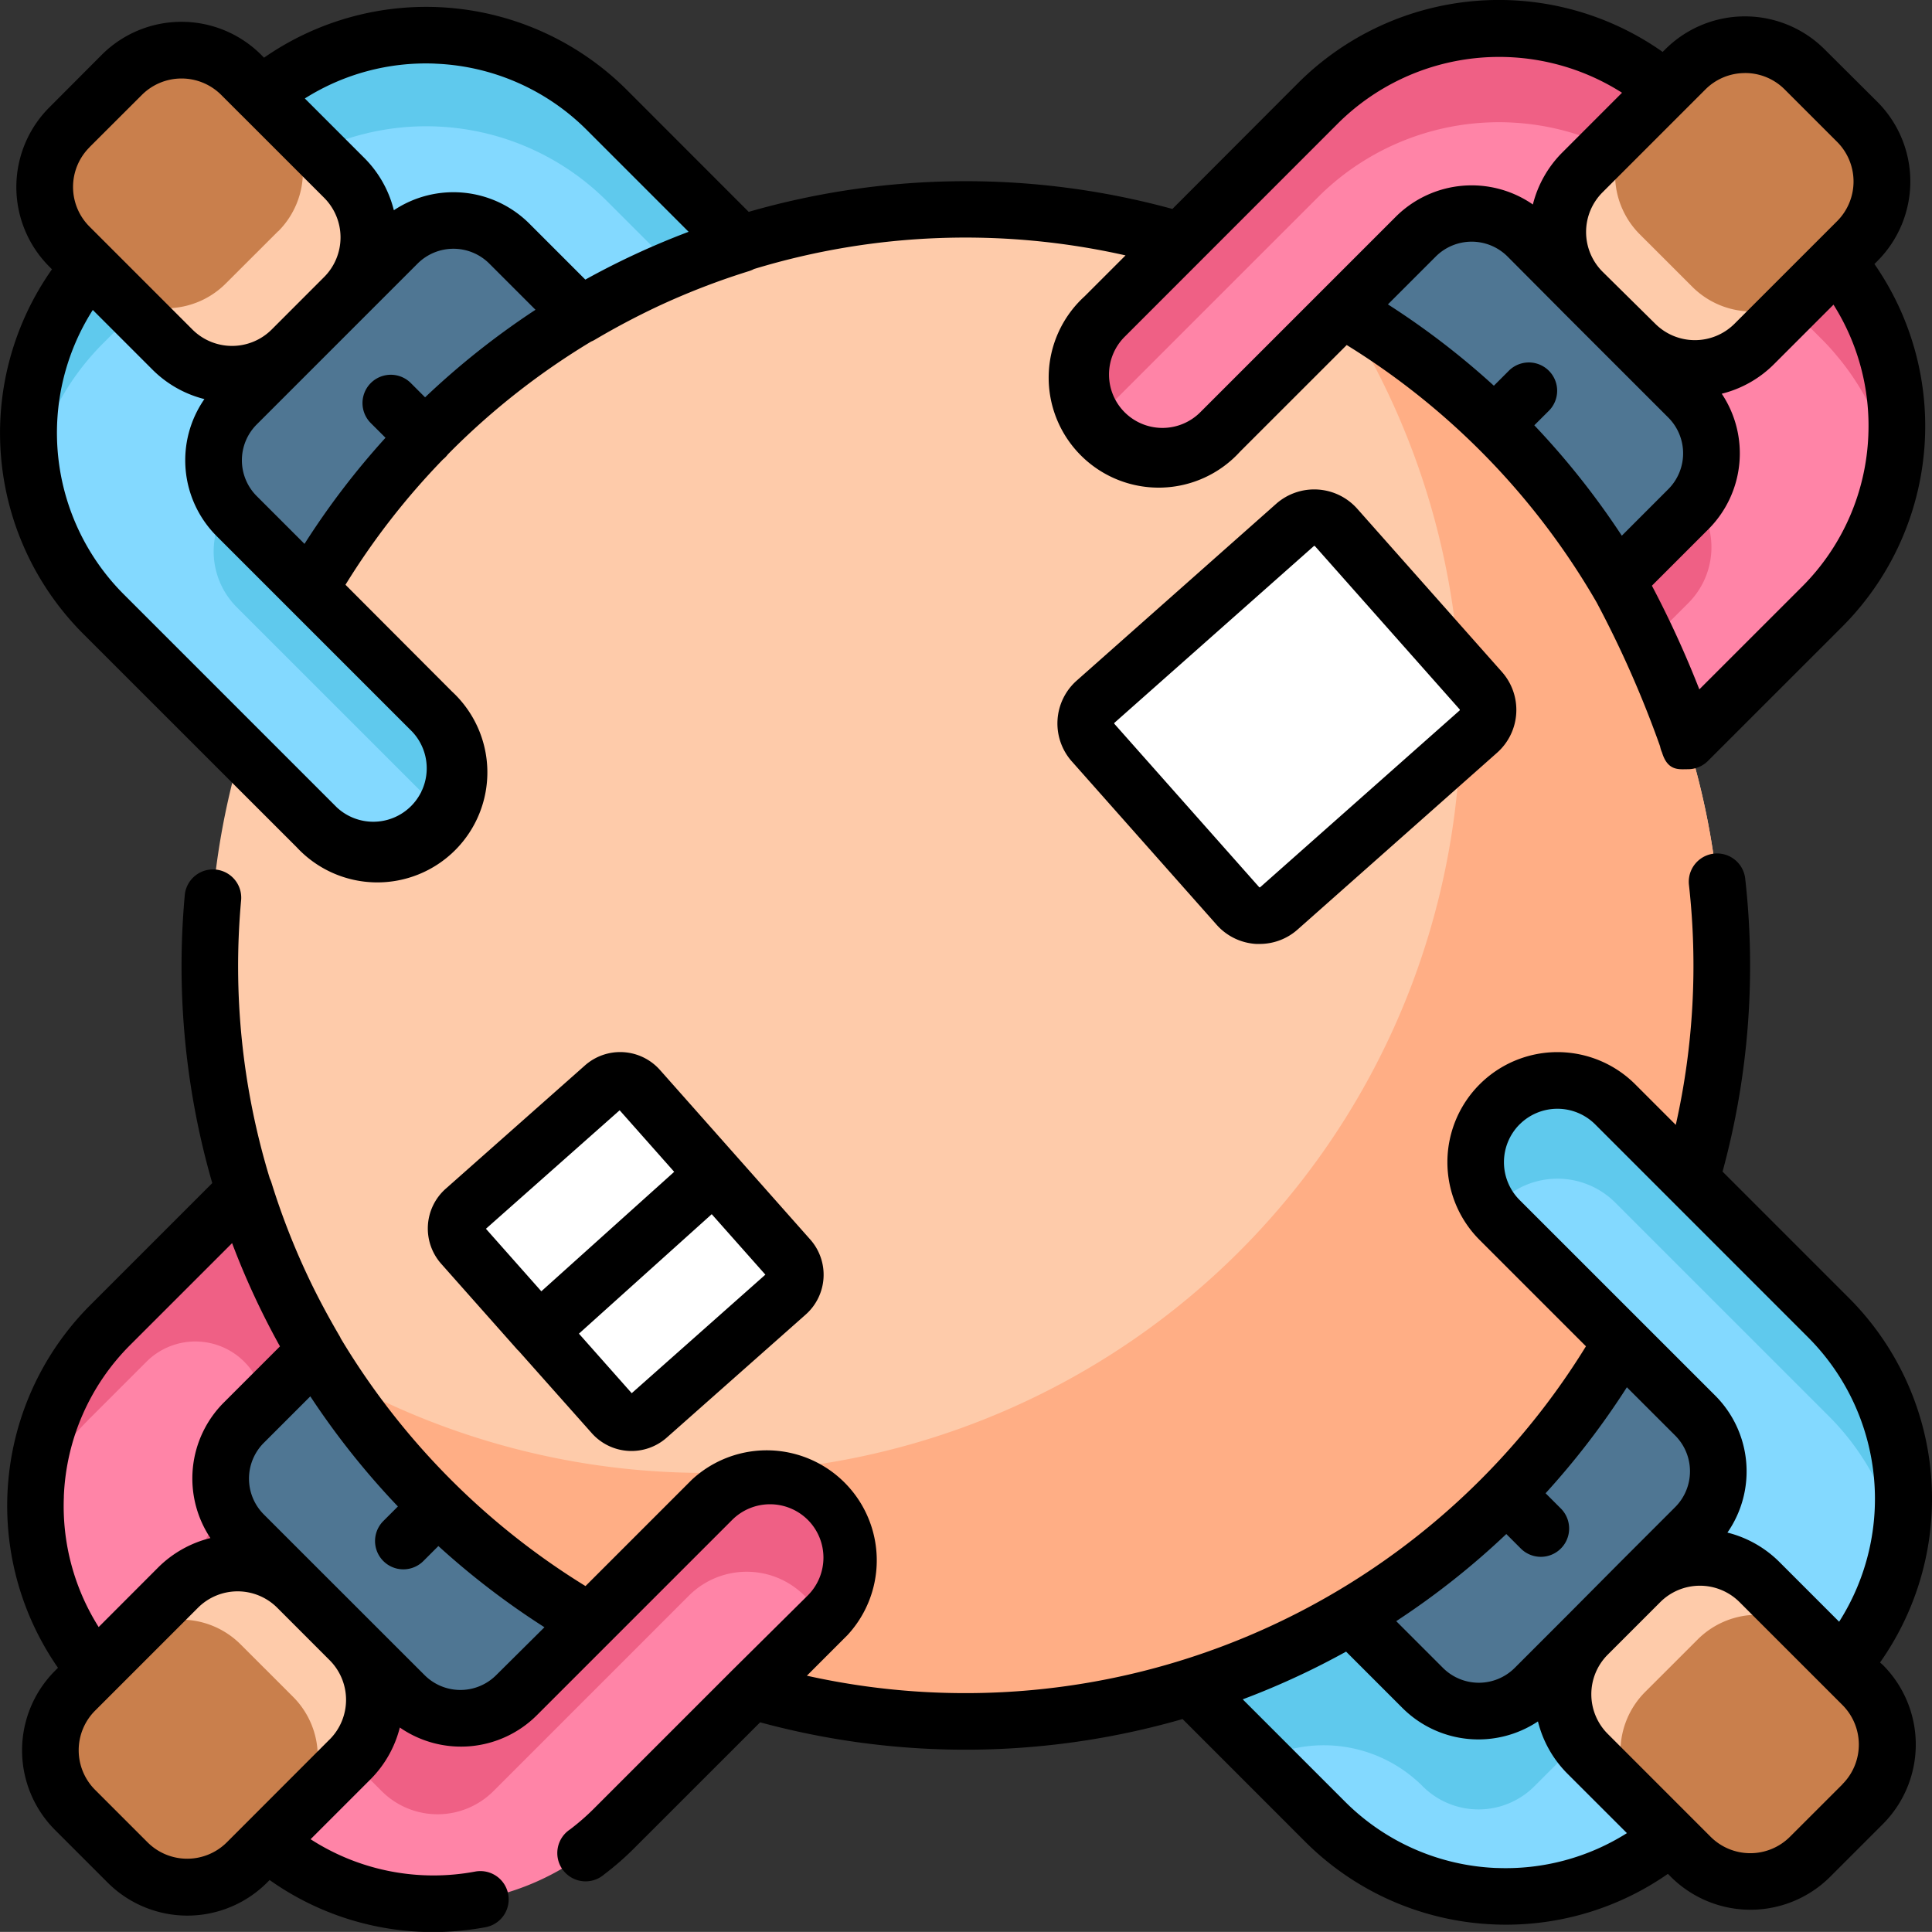 <svg xmlns="http://www.w3.org/2000/svg" width="47.249" height="47.246" viewBox="0 0 47.249 47.246">
  <rect x="0" y="0" width="47.249" height="47.246" fill="#333333" stroke="none"/>
  <g id="round-table" transform="translate(0)">
    <path id="Path_6123" data-name="Path 6123" d="M87.16,87.123a18.487,18.487,0,1,1,0-26.143A18.489,18.489,0,0,1,87.16,87.123Zm0,0" transform="translate(-50.469 -50.437)" fill="#fecbaa"/>
    <path id="Path_6124" data-name="Path 6124" d="M115.752,85.031a18.5,18.5,0,0,0-3.877-2.969,18.491,18.491,0,0,1-24.776,26,18.488,18.488,0,1,0,28.654-23.027Zm0,0" transform="translate(-79.06 -74.489)" fill="#ffae85"/>
    <path id="Path_6125" data-name="Path 6125" d="M353.167,32.308l-4.625,4.624c-.248-.534-.525-1.056-.827-1.569a18.492,18.492,0,0,0-2.5-3.308q-.168-.179-.345-.355c-.046-.047-.093-.094-.142-.14-.165-.162-.334-.321-.5-.476a18.471,18.471,0,0,0-3.212-2.345q-.738-.422-1.5-.772l4.659-4.658Zm0,0" transform="translate(-308.177 -21.157)" fill="#4f7693"/>
    <path id="Path_6126" data-name="Path 6126" d="M304.533,21.651l-3.281,3.281a18.3,18.3,0,0,0-.909-2.348q-.373-.8-.827-1.568l1.752-1.752a1.932,1.932,0,0,0,0-2.731L297.333,12.6a1.932,1.932,0,0,0-2.732,0l-4.783,4.782a2,2,0,1,1-2.826-2.827l5.221-5.221A6.256,6.256,0,0,1,300.7,9q.183.159.358.332l3.474,3.474c.128.128.25.261.364.4A6.252,6.252,0,0,1,304.533,21.651Zm0,0" transform="translate(-259.977 -6.809)" fill="#ff84a7"/>
    <path id="Path_6127" data-name="Path 6127" d="M287,16.851l5.221-5.22a6.255,6.255,0,0,1,8.487-.332q.183.158.358.332l3.474,3.474c.128.128.25.261.364.4a6.216,6.216,0,0,1,1.362,2.875,6.245,6.245,0,0,0-1.362-5.171c-.114-.136-.237-.27-.364-.4l-3.474-3.474q-.174-.174-.358-.332a6.256,6.256,0,0,0-8.487.332L287,14.555a2,2,0,0,0-.221,2.562,2,2,0,0,1,.221-.265Zm0,0" transform="translate(-259.987 -6.81)" fill="#ef6085"/>
    <path id="Path_6128" data-name="Path 6128" d="M430.387,132.6a1.9,1.9,0,0,1-.185.217l-1.752,1.752q.435.736.795,1.5l.957-.957A1.93,1.93,0,0,0,430.387,132.6Zm0,0" transform="translate(-388.911 -120.365)" fill="#ef6085"/>
    <path id="Path_6129" data-name="Path 6129" d="M414.7,19.175l-1.283-1.283a2.063,2.063,0,0,1,0-2.917l2.518-2.518a2.063,2.063,0,0,1,2.917,0l1.283,1.283a2.062,2.062,0,0,1,0,2.917l-2.518,2.518a2.062,2.062,0,0,1-2.917,0Zm0,0" transform="translate(-374.72 -10.759)" fill="#fecbaa"/>
    <path id="Path_6130" data-name="Path 6130" d="M429.9,17.773l-1.284-1.283a2.062,2.062,0,0,1,0-2.917l1.115-1.115a2.063,2.063,0,0,1,2.917,0l1.283,1.283a2.062,2.062,0,0,1,0,2.917l-1.115,1.115A2.063,2.063,0,0,1,429.9,17.773Zm0,0" transform="translate(-388.513 -10.759)" fill="#c97f4c"/>
    <path id="Path_6131" data-name="Path 6131" d="M38.182,349.979l-4.659,4.657-9-9,4.625-4.625q.372.8.827,1.569a18.471,18.471,0,0,0,2.5,3.308q.168.179.344.355c.047.047.094.094.142.14.166.162.334.321.5.476a18.5,18.5,0,0,0,3.213,2.346c.491.281.992.54,1.5.773Zm0,0" transform="translate(-22.26 -309.542)" fill="#4f7693"/>
    <path id="Path_6132" data-name="Path 6132" d="M11.2,318.855l3.281-3.281a18.327,18.327,0,0,0,.909,2.348q.373.8.827,1.568l-1.752,1.752a1.932,1.932,0,0,0,0,2.732l3.934,3.934a1.931,1.931,0,0,0,2.732,0l4.782-4.782a2,2,0,1,1,2.827,2.826l-5.221,5.221a6.256,6.256,0,0,1-8.487.332q-.183-.158-.358-.332L11.2,327.7c-.128-.128-.25-.261-.364-.4a6.252,6.252,0,0,1,.364-8.447Zm0,0" transform="translate(-8.505 -286.452)" fill="#ff84a7"/>
    <path id="Path_6133" data-name="Path 6133" d="M53.142,391.936l-.174.174a1.932,1.932,0,0,0,0,2.732l3.934,3.934a1.932,1.932,0,0,0,2.732,0l4.782-4.782a2,2,0,0,1,3.246.619l.141-.141a2,2,0,0,0-2.827-2.827l-4.782,4.782a1.931,1.931,0,0,1-2.732,0l-3.934-3.934A1.925,1.925,0,0,1,53.142,391.936Zm0,0" transform="translate(-47.567 -354.972)" fill="#ef6085"/>
    <path id="Path_6134" data-name="Path 6134" d="M10.692,321.2l1.448-1.448a1.692,1.692,0,0,1,2.731.493l.011.023q.1.206.2.41l1.19-1.19q-.454-.768-.827-1.568a18.327,18.327,0,0,1-.909-2.348l-3.281,3.281a6.231,6.231,0,0,0-1.827,4.171,6.233,6.233,0,0,1,1.266-1.824Zm0,0" transform="translate(-8.556 -286.452)" fill="#ef6085"/>
    <path id="Path_6135" data-name="Path 6135" d="M19.374,414.817l1.283,1.283a2.062,2.062,0,0,1,0,2.917l-2.518,2.518a2.063,2.063,0,0,1-2.917,0l-1.283-1.283a2.063,2.063,0,0,1,0-2.917l2.518-2.518A2.063,2.063,0,0,1,19.374,414.817Zm0,0" transform="translate(-12.104 -375.988)" fill="#fecbaa"/>
    <path id="Path_6136" data-name="Path 6136" d="M17.988,429.832l1.284,1.283a2.063,2.063,0,0,1,0,2.917l-1.133,1.132a2.063,2.063,0,0,1-2.917,0l-1.283-1.283a2.063,2.063,0,0,1,0-2.917l1.132-1.132A2.063,2.063,0,0,1,17.988,429.832Zm0,0" transform="translate(-12.105 -389.618)" fill="#c97f4c"/>
    <path id="Path_6137" data-name="Path 6137" d="M354.675,344.1l-9,9-4.625-4.624q.8-.373,1.568-.827a18.407,18.407,0,0,0,3.309-2.5c.119-.112.238-.227.354-.344.047-.047.094-.093.141-.142.162-.165.321-.334.475-.5a18.453,18.453,0,0,0,2.346-3.212q.422-.738.773-1.5Zm0,0" transform="translate(-309.578 -308.113)" fill="#4f7693"/>
    <path id="Path_6138" data-name="Path 6138" d="M318.882,304.461l-3.281-3.28a18.362,18.362,0,0,0,2.348-.91q.8-.373,1.568-.827l1.752,1.752a1.932,1.932,0,0,0,2.732,0l3.934-3.934a1.932,1.932,0,0,0,0-2.732l-4.782-4.782a2,2,0,0,1,2.827-2.826l5.221,5.22a6.254,6.254,0,0,1,.332,8.486q-.158.184-.332.358l-3.474,3.474c-.128.128-.261.25-.4.364a6.253,6.253,0,0,1-8.447-.364Zm0,0" transform="translate(-286.477 -259.913)" fill="#83d9ff"/>
    <path id="Path_6139" data-name="Path 6139" d="M391.692,289.325a2,2,0,0,1,2.827,0l5.221,5.221a6.22,6.22,0,0,1,1.715,3.225,6.247,6.247,0,0,0-1.715-5.627l-5.221-5.22a2,2,0,0,0-3.009,2.614,2.007,2.007,0,0,1,.182-.212Zm0,0" transform="translate(-355.016 -259.914)" fill="#5fc9ed"/>
    <path id="Path_6140" data-name="Path 6140" d="M317.425,408.751a3.419,3.419,0,0,1,3.845.691,1.931,1.931,0,0,0,2.732,0l3.934-3.934a1.931,1.931,0,0,0,.146-2.567,2.014,2.014,0,0,1-.146.165L324,407.041a1.932,1.932,0,0,1-2.732,0l-1.752-1.752q-.768.454-1.568.827a18.362,18.362,0,0,1-2.348.91l1.757,1.756Zm0,0" transform="translate(-286.477 -365.757)" fill="#5fc9ed"/>
    <path id="Path_6141" data-name="Path 6141" d="M414.857,414.624l1.284-1.283a2.063,2.063,0,0,1,2.917,0l2.518,2.518a2.062,2.062,0,0,1,0,2.917l-1.284,1.283a2.063,2.063,0,0,1-2.917,0l-2.518-2.518A2.062,2.062,0,0,1,414.857,414.624Zm0,0" transform="translate(-376.025 -374.648)" fill="#fecbaa"/>
    <path id="Path_6142" data-name="Path 6142" d="M430.051,429.815l1.284-1.283a2.063,2.063,0,0,1,2.917,0l1.116,1.116a2.063,2.063,0,0,1,0,2.917l-1.284,1.283a2.063,2.063,0,0,1-2.917,0l-1.116-1.116A2.063,2.063,0,0,1,430.051,429.815Zm0,0" transform="translate(-389.817 -388.437)" fill="#c97f4c"/>
    <path id="Path_6143" data-name="Path 6143" d="M36.934,29.1q-.8.374-1.568.828a18.378,18.378,0,0,0-3.31,2.5c-.12.112-.238.227-.355.344-.047.047-.093.093-.14.142-.162.167-.321.335-.475.505a18.443,18.443,0,0,0-2.347,3.211q-.422.737-.772,1.5l-4.659-4.658,9-9Zm0,0" transform="translate(-21.158 -22.214)" fill="#4f7693"/>
    <path id="Path_6144" data-name="Path 6144" d="M21.654,11.161l3.281,3.281a18.312,18.312,0,0,0-2.349.909q-.8.373-1.568.827l-1.752-1.752a1.932,1.932,0,0,0-2.732,0L12.6,18.36a1.932,1.932,0,0,0,0,2.731l4.782,4.782A2,2,0,1,1,14.556,28.7L9.335,23.479A6.254,6.254,0,0,1,9,14.993c.106-.122.216-.242.332-.358l3.474-3.474c.128-.128.261-.25.4-.364a6.254,6.254,0,0,1,8.447.364Zm0,0" transform="translate(-6.811 -8.469)" fill="#83d9ff"/>
    <path id="Path_6145" data-name="Path 6145" d="M57.186,134.307a1.947,1.947,0,0,1-.21-.252,1.93,1.93,0,0,0,.21,2.479l4.782,4.782a2.013,2.013,0,0,1,.246.3,2,2,0,0,0-.246-2.527Zm0,0" transform="translate(-51.396 -121.684)" fill="#5fc9ed"/>
    <path id="Path_6146" data-name="Path 6146" d="M9.007,17.22q.158-.184.332-.358l3.474-3.474c.128-.128.261-.25.4-.364a6.254,6.254,0,0,1,8.448.364l1.647,1.647q.806-.336,1.633-.594l-3.281-3.281a6.254,6.254,0,0,0-8.447-.364c-.136.114-.27.236-.4.364L9.339,14.635c-.116.116-.226.235-.332.358a6.248,6.248,0,0,0-1.4,5.179,6.22,6.22,0,0,1,1.4-2.952Zm0,0" transform="translate(-6.815 -8.468)" fill="#5fc9ed"/>
    <path id="Path_6147" data-name="Path 6147" d="M19.18,19.331,17.9,20.614a2.063,2.063,0,0,1-2.917,0L12.461,18.1a2.063,2.063,0,0,1,0-2.917L13.745,13.9a2.062,2.062,0,0,1,2.917,0l2.518,2.518a2.063,2.063,0,0,1,0,2.917Zm0,0" transform="translate(-10.763 -12.065)" fill="#fecbaa"/>
    <path id="Path_6148" data-name="Path 6148" d="M17.565,17.718,16.281,19a2.063,2.063,0,0,1-2.917,0l-.906-.905a2.063,2.063,0,0,1,0-2.917L13.742,13.9a2.062,2.062,0,0,1,2.917,0l.906.905a2.063,2.063,0,0,1,0,2.917Zm0,0" transform="translate(-10.761 -12.065)" fill="#c97f4c"/>
    <path id="Path_6149" data-name="Path 6149" d="M128.988,291.569l-3.4,3.011a.608.608,0,0,1-.857-.052l-1.342-1.514-.921-1.039-1.415-1.6a.606.606,0,0,1,.052-.856l3.4-3.011a.606.606,0,0,1,.856.052l1.387,1.563.921,1.04,1.37,1.545A.608.608,0,0,1,128.988,291.569Zm0,0" transform="translate(-109.747 -259.933)" fill="#fff"/>
    <path id="Path_6150" data-name="Path 6150" d="M297.357,142.435l-4.872,4.319a.713.713,0,0,1-1.006-.061l-3.537-3.989A.713.713,0,0,1,288,141.7l4.873-4.319a.712.712,0,0,1,1.006.061l3.537,3.989a.713.713,0,0,1-.061,1.006Zm0,0" transform="translate(-261.207 -124.538)" fill="#fff"/>
    <path id="Path_6151" data-name="Path 6151" d="M47.678,245.967a6.946,6.946,0,0,0-.763-8.917l-3.088-3.088a19.129,19.129,0,0,0,.554-7.165.692.692,0,1,0-1.376.153,17.75,17.75,0,0,1-.322,5.869l-.991-.991a2.691,2.691,0,1,0-3.806,3.806l2.6,2.6a17.822,17.822,0,0,1-19.053,8.056l.992-.992a2.691,2.691,0,0,0-3.806-3.8l-2.6,2.6a17.929,17.929,0,0,1-5.985-6.056c-.007-.015-.013-.03-.021-.044-.293-.5-.561-1-.8-1.511a17.576,17.576,0,0,1-.875-2.258.706.706,0,0,0-.04-.1,17.77,17.77,0,0,1-.7-6.818.692.692,0,0,0-1.378-.125,19.137,19.137,0,0,0,.671,7.057l-2.98,2.98a6.943,6.943,0,0,0-.793,8.874l-.069.069a2.754,2.754,0,0,0,0,3.9l1.283,1.283a2.757,2.757,0,0,0,3.9,0l.062-.062a6.9,6.9,0,0,0,4,1.272,7.042,7.042,0,0,0,1.28-.118.692.692,0,0,0-.252-1.361,5.54,5.54,0,0,1-4.026-.791l1.458-1.458a2.737,2.737,0,0,0,.724-1.274,2.627,2.627,0,0,0,3.351-.3l1.793-1.793,0,0,2.985-2.985a1.31,1.31,0,0,1,1.849,0,1.307,1.307,0,0,1,0,1.847L19.6,246.165l-.008.008-3.368,3.368a5.664,5.664,0,0,1-.584.509.692.692,0,1,0,.835,1.1,6.977,6.977,0,0,0,.728-.634l3.087-3.086a19.168,19.168,0,0,0,10.331-.08l2.993,2.994a6.926,6.926,0,0,0,4.632,2.029q.141.006.282.006a6.917,6.917,0,0,0,3.962-1.243l.07.07a2.758,2.758,0,0,0,3.9,0l1.283-1.283a2.754,2.754,0,0,0,0-3.9ZM3.261,241.909A5.545,5.545,0,0,1,4.886,238.2l2.49-2.489a19.057,19.057,0,0,0,1.171,2.525L7.173,239.61a2.625,2.625,0,0,0-.327,3.314,2.739,2.739,0,0,0-1.283.724L4.113,245.1a5.541,5.541,0,0,1-.851-3.19Zm6.5,5.94L7.752,249.86h0l-.505.505a1.372,1.372,0,0,1-1.938,0l-1.283-1.283a1.37,1.37,0,0,1,0-1.938l.495-.495.005-.005,2.018-2.018a1.371,1.371,0,0,1,1.934,0L9.7,245.849l.062.062a1.371,1.371,0,0,1,0,1.938Zm4.075-1.574a1.238,1.238,0,0,1-1.753,0l-1.337-1.336-.007-.007-.6-.6-.686-.685,0,0-1.3-1.3a1.238,1.238,0,0,1,0-1.753l1.136-1.136a19.287,19.287,0,0,0,2.142,2.693l-.356.356a.692.692,0,0,0,.979.979l.367-.367a19.213,19.213,0,0,0,2.594,1.986Zm25.028-13.468a1.308,1.308,0,0,1,1.848,0l5.221,5.222a5.591,5.591,0,0,1,.745,6.941l-1.458-1.458a2.741,2.741,0,0,0-1.274-.722,2.623,2.623,0,0,0-.3-3.352l-4.783-4.782a1.309,1.309,0,0,1,0-1.849Zm-.331,10.013.36.36a.692.692,0,0,0,.979-.979l-.373-.373a19.262,19.262,0,0,0,1.988-2.592l1.18,1.179a1.239,1.239,0,0,1,0,1.753l-1.34,1.34,0,0L40.043,244.8l0,0-1.3,1.3a1.242,1.242,0,0,1-1.753,0l-1.144-1.144a19.175,19.175,0,0,0,2.7-2.138Zm-.233,8.173a5.546,5.546,0,0,1-3.708-1.625l-2.5-2.5c.464-.174.921-.367,1.368-.576.389-.181.777-.38,1.16-.591L36,247.081a2.628,2.628,0,0,0,3.312.327,2.739,2.739,0,0,0,.726,1.283l1.45,1.449a5.55,5.55,0,0,1-3.19.852Zm8.458-2.046-1.284,1.283a1.372,1.372,0,0,1-1.938,0l-2.518-2.518a1.37,1.37,0,0,1,0-1.936l1.287-1.287a1.372,1.372,0,0,1,1.936,0l2.024,2.024h0l.493.493a1.37,1.37,0,0,1,0,1.938Zm0,0" transform="translate(-1.7 -205.309)"/>
    <path id="Path_6152" data-name="Path 6152" d="M7.258,20.72a2.691,2.691,0,1,0,3.8-3.806L8.45,14.3a17.842,17.842,0,0,1,2.385-3.066.747.747,0,0,0,.057-.051.693.693,0,0,0,.062-.072l.082-.083a17.865,17.865,0,0,1,3.422-2.676.7.7,0,0,0,.1-.05c.492-.291,1-.559,1.509-.8a17.711,17.711,0,0,1,2.259-.875.68.68,0,0,0,.115-.049,17.781,17.781,0,0,1,9.086-.333l-1,1a2.69,2.69,0,1,0,3.8,3.8l2.609-2.608a17.936,17.936,0,0,1,6.111,6.292A25.96,25.96,0,0,1,40.6,18.251a.68.68,0,0,0,.047.149v0c.139.46.415.411.632.411h0a.692.692,0,0,0,.489-.2l3.281-3.28a6.944,6.944,0,0,0,.793-8.875l.069-.069a2.755,2.755,0,0,0,0-3.9L44.625,1.207a2.758,2.758,0,0,0-3.9,0l-.062.062a6.949,6.949,0,0,0-8.919.764L28.673,5.109a19.163,19.163,0,0,0-10.362.071L15.333,2.2A6.946,6.946,0,0,0,6.458,1.41l-.069-.07a2.758,2.758,0,0,0-3.9,0L1.21,2.623a2.754,2.754,0,0,0,0,3.9l.062.062A6.946,6.946,0,0,0,2.036,15.5ZM38.183,7.592l.028.029L40.8,10.21a1.239,1.239,0,0,1,0,1.753L39.664,13.1a19.3,19.3,0,0,0-2.14-2.7l.356-.355a.692.692,0,1,0-.979-.979l-.366.366a19.2,19.2,0,0,0-2.591-1.989l1.171-1.171a1.242,1.242,0,0,1,1.754,0Zm7.51,3.051a5.542,5.542,0,0,1-1.625,3.708L41.56,16.858a24.8,24.8,0,0,0-1.16-2.535l1.381-1.381a2.625,2.625,0,0,0,.327-3.314A2.738,2.738,0,0,0,43.391,8.9l1.45-1.45a5.539,5.539,0,0,1,.852,3.19ZM42.677,1.785a1.366,1.366,0,0,1,.969.4L44.93,3.469a1.371,1.371,0,0,1,0,1.938l-.5.5,0,0-2.01,2.01a1.372,1.372,0,0,1-1.938,0L39.191,6.642a1.372,1.372,0,0,1,0-1.938l2.518-2.518a1.364,1.364,0,0,1,.969-.4Zm-9.95,1.227a5.592,5.592,0,0,1,6.942-.745L38.212,3.725A2.736,2.736,0,0,0,37.489,5a2.628,2.628,0,0,0-3.353.3l-4.782,4.782a1.308,1.308,0,0,1-1.848,0,1.305,1.305,0,0,1,0-1.847ZM6.28,12.132a1.239,1.239,0,0,1,0-1.753l3.934-3.934a1.241,1.241,0,0,1,1.753,0l1.13,1.13a19.3,19.3,0,0,0-2.7,2.141l-.349-.349a.692.692,0,1,0-.979.979l.36.359A19.183,19.183,0,0,0,7.448,13.3ZM10.646,1.556a5.544,5.544,0,0,1,3.709,1.625l2.487,2.487a19.136,19.136,0,0,0-2.526,1.169l-1.37-1.37a2.628,2.628,0,0,0-3.313-.326,2.736,2.736,0,0,0-.727-1.284l-1.45-1.45a5.542,5.542,0,0,1,3.19-.852ZM2.189,3.6,3.472,2.319a1.373,1.373,0,0,1,1.938,0l.5.5.008.007L7.928,4.836a1.371,1.371,0,0,1,0,1.938L6.645,8.058a1.372,1.372,0,0,1-1.938,0L2.189,5.54a1.37,1.37,0,0,1,0-1.938ZM2.27,7.579,3.728,9.037A2.74,2.74,0,0,0,5,9.759a2.623,2.623,0,0,0,.3,3.352l4.782,4.782a1.307,1.307,0,0,1-1.847,1.848L3.014,14.52a5.589,5.589,0,0,1-.744-6.94Zm0,0" transform="translate(-0.001 0.001)"/>
    <path id="Path_6153" data-name="Path 6153" d="M117.248,279.192l-3.4,3.011a1.3,1.3,0,0,0-.111,1.834l1.872,2.111.006.007.005,0,1.8,2.025a1.3,1.3,0,0,0,1.833.11l3.4-3.011a1.3,1.3,0,0,0,.111-1.834l-3.677-4.148A1.3,1.3,0,0,0,117.248,279.192Zm.854,1.092,1.334,1.505-3.249,2.922-1.355-1.529Zm.295,6.919-1.291-1.456,3.248-2.922,1.312,1.479Zm0,0" transform="translate(-102.948 -253.131)"/>
    <path id="Path_6154" data-name="Path 6154" d="M285.607,130.06l-4.873,4.319a1.4,1.4,0,0,0-.119,1.983l3.537,3.99a1.4,1.4,0,0,0,.967.47l.086,0a1.394,1.394,0,0,0,.93-.354l4.873-4.319a1.4,1.4,0,0,0,.119-1.983l-3.537-3.989A1.407,1.407,0,0,0,285.607,130.06ZM290.1,135.1a.016.016,0,0,1-.007.014h0l-4.873,4.319a.015.015,0,0,1-.015.005.019.019,0,0,1-.014-.007l-3.537-3.99a.018.018,0,0,1-.005-.015.02.02,0,0,1,.007-.014l4.873-4.319a.021.021,0,0,1,.014-.005.02.02,0,0,1,.016.007l3.537,3.99A.017.017,0,0,1,290.1,135.1Zm0,0" transform="translate(-254.399 -117.737)"/>
  </g>
</svg>

